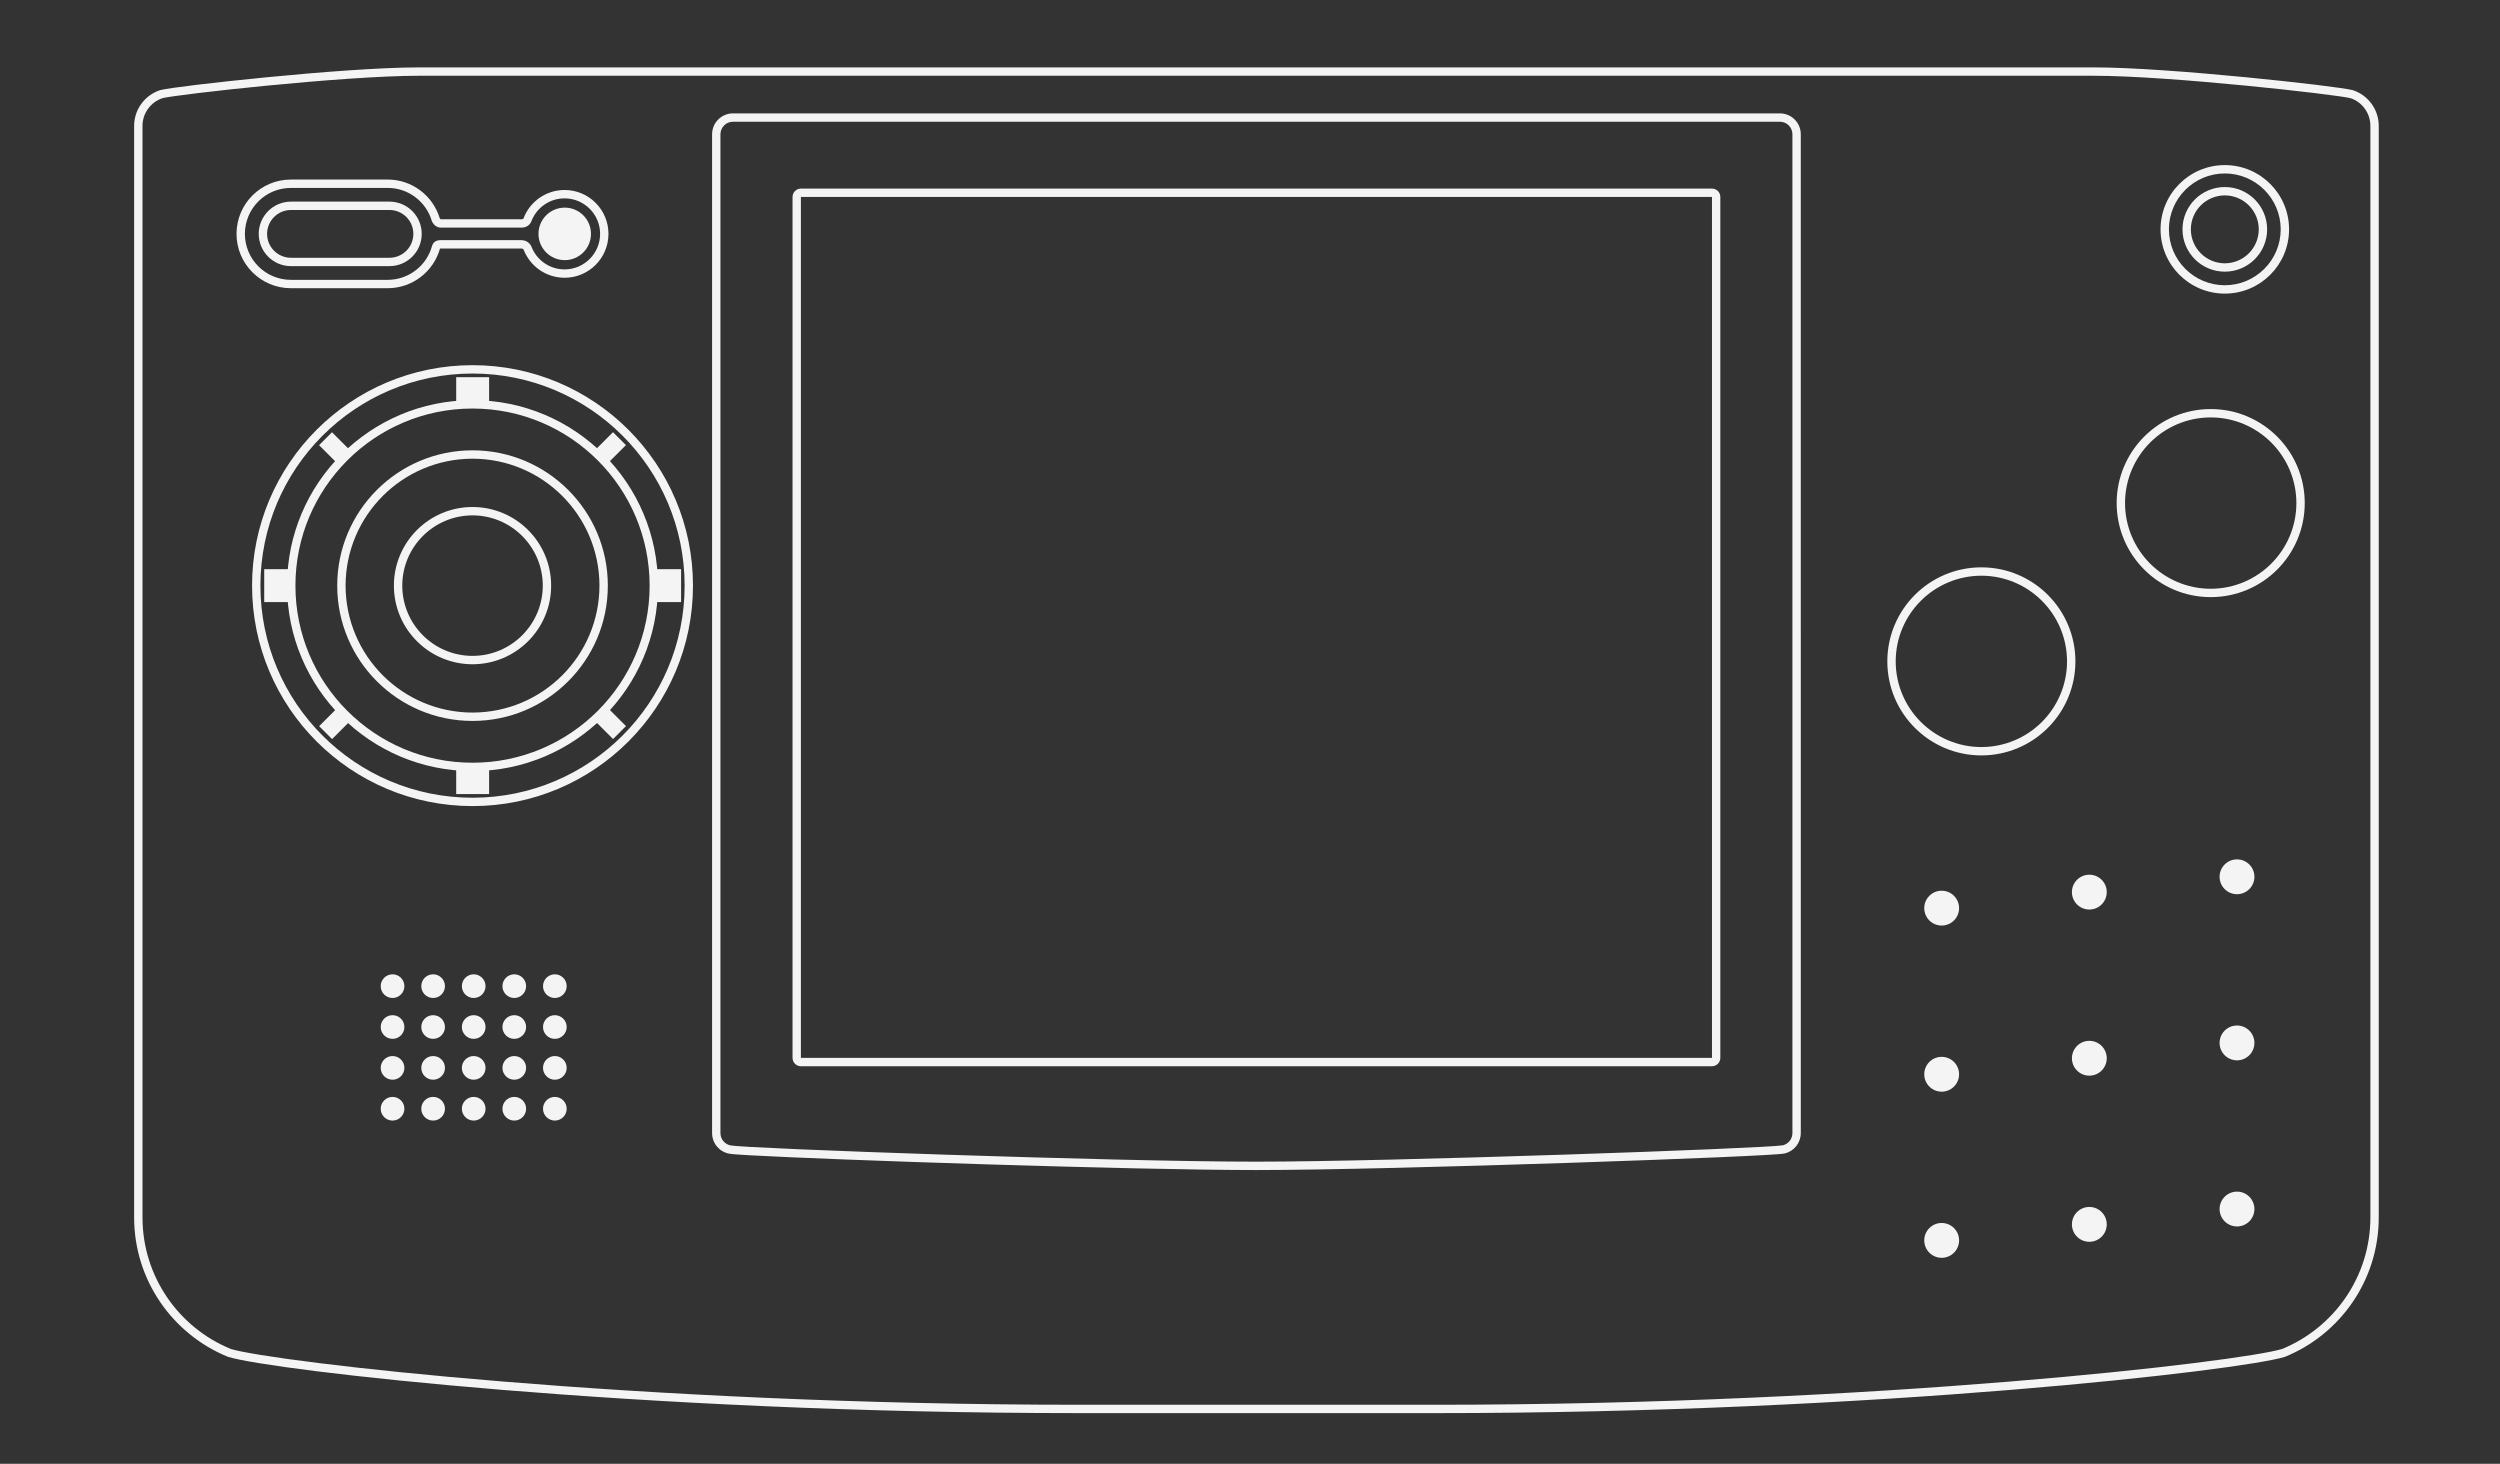 <?xml version="1.0" encoding="utf-8"?>
<!-- Generator: Adobe Illustrator 13.0.0, SVG Export Plug-In . SVG Version: 6.00 Build 14948)  -->
<!DOCTYPE svg>
<svg version="1.2" baseProfile="tiny" id="Layer_2" xmlns:x="http://ns.adobe.com/Extensibility/1.0/" xmlns:i="http://ns.adobe.com/AdobeIllustrator/10.0/" xmlns:graph="http://ns.adobe.com/Graphs/1.0/"
	 xmlns="http://www.w3.org/2000/svg" xmlns:xlink="http://www.w3.org/1999/xlink" xmlns:a="http://ns.adobe.com/AdobeSVGViewerExtensions/3.0/"
	 x="0px" y="0px" width="598.191px" height="350.257px" viewBox="0 0 598.191 350.257" xml:space="preserve">
<rect x="0" y="0" width="598.191" height="350.257" fill="#333333" stroke="none"/>
<path fill="#F4F4F4" d="M258.178,338.127c-53.157,0-101.513-2.58-137.833-5.549l0,0c-36.362-2.979-60.511-6.297-65.752-7.904l0,0
	l-0.044-0.015l-0.036-0.015c-13.149-5.36-22.417-18.273-22.417-33.352l0,0V30.128c0.002-3.997,2.604-7.386,6.209-8.558l0,0
	l0.034-0.013l0.03-0.006c2.052-0.514,12.852-1.834,25.585-3.075l0,0c12.699-1.232,27.15-2.347,36.141-2.349l0,0h401.082
	c8.991,0.002,23.442,1.117,36.142,2.349l0,0c12.732,1.24,23.533,2.561,25.648,3.094l0,0c3.607,1.172,6.209,4.562,6.211,8.558l0,0
	v261.166c-0.002,15.078-9.267,27.991-22.418,33.352l0,0l-0.049,0.019l-0.032,0.011c-5.241,1.607-29.391,4.925-65.752,7.904l0,0
	c-36.32,2.969-84.674,5.549-137.831,5.549l0,0v-1v-1.001c53.092,0,101.398-2.577,137.669-5.542l0,0
	c36.125-2.943,60.455-6.319,65.279-7.808l0,0c12.398-5.075,21.134-17.258,21.132-31.483l0,0V30.128
	c0.002-3.109-2.026-5.744-4.766-6.638l0,0c-1.635-0.429-12.656-1.803-25.285-3.024l0,0c-12.661-1.229-27.105-2.338-35.948-2.338l0,0
	H100.095c-8.842,0-23.287,1.108-35.948,2.338l0,0c-12.562,1.214-23.533,2.581-25.259,3.017l0,0c-2.784,0.924-4.794,3.55-4.792,6.645
	l0,0v261.166c-0.002,14.226,8.735,26.408,21.132,31.483l0,0c4.826,1.488,29.159,4.864,65.279,7.808l0,0
	c36.271,2.965,84.578,5.542,137.671,5.542l0,0h84.917v1.001v1H258.178L258.178,338.127z"/>
<path fill="#F4F4F4" d="M179.603,276.441c-2.873-0.167-4.542-0.275-5.156-0.403l0,0c-2.314-0.438-4.059-2.469-4.061-4.911l0,0
	V32.129c0-2.764,2.237-5,5.001-5l0,0h250.5c2.761,0,4.998,2.237,4.998,5l0,0l0.002,238.998c-0.004,2.334-1.596,4.293-3.76,4.847l0,0
	l-0.001-0.003l0.001,0.003l-0.001-0.003c-0.41,0.108-0.767,0.116-1.558,0.19l0,0c-0.804,0.065-1.911,0.137-3.298,0.214l0,0
	c-2.77,0.158-6.645,0.342-11.341,0.545l0,0c-9.39,0.405-22.056,0.877-35.684,1.328l0,0c-27.254,0.9-58.332,1.713-74.692,1.715l0,0
	C271.343,279.96,199.449,277.554,179.603,276.441L179.603,276.441z M172.385,32.129l0.002,238.998
	c-0.004,1.465,1.051,2.685,2.465,2.954l0,0c0.207,0.057,2.072,0.213,4.861,0.363l0,0c2.822,0.159,6.714,0.345,11.391,0.546l0,0
	c9.356,0.4,21.862,0.864,35.302,1.305l0,0c26.879,0.882,57.508,1.667,74.148,1.667l0,0c16.051,0,46.419-0.787,73.347-1.671l0,0
	c26.882-0.877,50.532-1.876,52.656-2.239l0,0l0.001,0.005l0.03-0.011l0.044-0.011c1.293-0.332,2.256-1.508,2.254-2.908l0,0V32.129
	c-0.004-1.656-1.345-2.998-2.999-3.001l0,0h-250.5C173.73,29.131,172.39,30.473,172.385,32.129L172.385,32.129z"/>
<path fill="#F4F4F4" d="M191.637,255.126c-1.105,0-2.001-0.894-2.001-1.998l0,0V47.127c0-1.104,0.894-1.999,2.001-1.999l0,0h217.999
	c1.104,0,1.998,0.894,1.998,1.999l0,0v206.001c0,1.104-0.894,1.998-1.998,1.998l0,0H191.637L191.637,255.126z M191.637,253.128
	h217.999V47.127H191.637V253.128L191.637,253.128z"/>
<g>
	<path fill="#F4F4F4" d="M69.596,68.961c-7.181,0-13.001-5.82-13.001-12.999l0,0c0-7.181,5.82-13,13.001-13l0,0h23.165
		c5.87,0.002,10.83,3.887,12.446,9.23l0,0c0.001,0.003,0.003,0.006,0.005,0.01l0,0c0.024,0.041,0.063,0.101,0.107,0.148l0,0
		c0.1,0.109,0.138,0.114,0.15,0.112l0,0h19.376c0.396-0.021,0.357-0.14,0.438-0.236l0,0l0.001,0.001l0.013-0.054l0.024-0.061
		c1.536-3.896,5.333-6.649,9.772-6.652l0,0c5.799,0.002,10.499,4.702,10.499,10.501l0,0c0,5.797-4.699,10.499-10.499,10.499l0,0
		c-4.459-0.002-8.269-2.778-9.792-6.702l0,0c-0.026-0.038-0.072-0.092-0.125-0.142l0,0c-0.118-0.106-0.215-0.156-0.333-0.156l0,0
		H105.47c-0.083,0-0.143,0.003-0.187,0.008l0,0c-1.531,5.479-6.558,9.49-12.522,9.493l0,0H69.596L69.596,68.961z M58.596,55.962
		c0.01,6.075,4.925,10.988,11,10.998l0,0h23.165c5.095,0.002,9.381-3.464,10.631-8.161l0,0l0.021-0.071l0.028-0.067
		c0.077-0.181,0.251-0.572,0.657-0.848l0,0c0.402-0.272,0.863-0.351,1.372-0.351l0,0h19.376c1.599,0.065,2.173,1.301,2.234,1.37l0,0
		l-0.876,0.479l0.876-0.479l0.034,0.063l0.024,0.063c1.211,3.214,4.316,5.505,7.957,5.503l0,0c4.695-0.008,8.492-3.805,8.5-8.498
		l0,0c-0.008-4.695-3.805-8.492-8.5-8.5l0,0c-3.581-0.002-6.646,2.216-7.898,5.352l0,0c-0.049,0.158-0.166,0.464-0.443,0.801l0,0
		c-0.343,0.428-1.037,0.86-1.908,0.846l0,0H105.47c-0.8-0.002-1.36-0.448-1.654-0.79l0,0c-0.307-0.353-0.435-0.659-0.463-0.718l0,0
		l-0.022-0.053l-0.016-0.057c-1.345-4.554-5.56-7.883-10.554-7.881l0,0H69.596C63.521,44.972,58.606,49.887,58.596,55.962
		L58.596,55.962z"/>
</g>
<path fill="#F4F4F4" d="M69.626,63.679v-0.998v-1.001h23.563c3.158-0.004,5.712-2.559,5.719-5.719l0,0
	c-0.006-3.157-2.561-5.712-5.719-5.718l0,0H69.626c-3.158,0.006-5.712,2.561-5.719,5.718l0,0c0.006,3.16,2.561,5.714,5.719,5.719
	l0,0v1.001V63.679c-4.263,0-7.718-3.454-7.718-7.718l0,0c0-4.262,3.456-7.718,7.718-7.718l0,0h23.563
	c4.263,0,7.718,3.456,7.718,7.718l0,0c0,4.265-3.456,7.718-7.718,7.718l0,0H69.626L69.626,63.679z"/>
<circle fill="#F4F4F4" cx="135.127" cy="55.961" r="6.281"/>
<path fill="#F4F4F4" d="M60.314,140.128c0-29.134,23.617-52.749,52.75-52.75l0,0c29.132,0.002,52.749,23.617,52.75,52.75l0,0
	c-0.002,29.134-23.619,52.749-52.75,52.75l0,0C83.931,192.876,60.314,169.262,60.314,140.128L60.314,140.128z M77.179,104.243
	c-9.187,9.187-14.865,21.867-14.865,35.885l0,0c0,14.018,5.678,26.699,14.865,35.885l0,0c9.187,9.185,21.867,14.864,35.885,14.864
	l0,0c14.016,0,26.699-5.68,35.885-14.864l0,0c9.185-9.187,14.863-21.867,14.865-35.885l0,0c-0.002-14.018-5.68-26.699-14.865-35.885
	l0,0c-9.187-9.187-21.869-14.865-35.885-14.865l0,0C99.046,89.378,86.366,95.056,77.179,104.243L77.179,104.243z"/>
<polyline fill="#F4F4F4" points="109.158,96.503 109.158,90.253 117.033,90.253 117.033,96.503 "/>
<polyline fill="#F4F4F4" points="69.471,144.066 63.221,144.066 63.221,136.191 69.471,136.191 "/>
<polyline fill="#F4F4F4" points="117.033,183.753 117.033,190.003 109.158,190.003 109.158,183.753 "/>
<polyline fill="#F4F4F4" points="156.721,136.191 162.971,136.191 162.971,144.066 156.721,144.066 "/>
<polyline fill="#F4F4F4" points="80.768,110.938 76.348,106.519 79.442,103.425 83.861,107.845 "/>
<polyline fill="#F4F4F4" points="83.875,172.425 79.455,176.845 76.361,173.751 80.781,169.332 "/>
<polyline fill="#F4F4F4" points="145.361,169.318 149.781,173.738 146.687,176.832 142.268,172.412 "/>
<polyline fill="#F4F4F4" points="142.254,107.832 146.674,103.412 149.768,106.506 145.348,110.925 "/>
<path fill="#F4F4F4" d="M68.688,140.128c0.002-24.509,19.868-44.374,44.376-44.376l0,0c24.506,0.002,44.374,19.867,44.375,44.376
	l0,0c-0.002,24.506-19.869,44.373-44.375,44.375l0,0C88.556,184.501,68.691,164.635,68.688,140.128L68.688,140.128z M83.1,110.164
	c-7.668,7.673-12.411,18.26-12.411,29.965l0,0c0,11.705,4.742,22.292,12.411,29.962l0,0c7.673,7.67,18.26,12.411,29.965,12.411l0,0
	c11.705,0,22.292-4.74,29.962-12.411l0,0c7.671-7.671,12.411-18.258,12.413-29.962l0,0c-0.002-11.705-4.742-22.292-12.413-29.965
	l0,0c-7.671-7.668-18.258-12.411-29.962-12.411l0,0C101.36,97.753,90.772,102.495,83.1,110.164L83.1,110.164z"/>
<path fill="#F4F4F4" d="M80.69,140.127c0-17.88,14.493-32.375,32.375-32.375l0,0c17.88,0,32.375,14.495,32.375,32.375l0,0
	c0,17.881-14.495,32.375-32.375,32.375l0,0C95.183,172.502,80.69,158.009,80.69,140.127L80.69,140.127z M82.689,140.127
	c0.031,16.776,13.599,30.346,30.375,30.375l0,0c16.776-0.029,30.344-13.599,30.375-30.375l0,0
	c-0.031-16.774-13.599-30.344-30.375-30.375l0,0C96.289,109.783,82.72,123.353,82.689,140.127L82.689,140.127z"/>
<path fill="#F4F4F4" d="M94.251,140.128c0-10.39,8.422-18.812,18.812-18.812l0,0c10.39,0,18.813,8.422,18.813,18.812l0,0
	c0,10.39-8.422,18.811-18.813,18.813l0,0C102.674,158.939,94.251,150.519,94.251,140.128L94.251,140.128z M96.252,140.128
	c0.016,9.284,7.528,16.795,16.812,16.812l0,0c9.286-0.017,16.796-7.528,16.814-16.812l0,0c-0.018-9.286-7.528-16.795-16.814-16.814
	l0,0C103.78,123.333,96.268,130.842,96.252,140.128L96.252,140.128z"/>
<g>
	<circle fill="#F4F4F4" cx="93.929" cy="235.962" r="2.833"/>
	<circle fill="#F4F4F4" cx="103.637" cy="235.962" r="2.833"/>
	<circle fill="#F4F4F4" cx="113.345" cy="235.962" r="2.833"/>
	<circle fill="#F4F4F4" cx="123.054" cy="235.962" r="2.833"/>
	<circle fill="#F4F4F4" cx="132.762" cy="235.962" r="2.833"/>
</g>
<g>
	<circle fill="#F4F4F4" cx="93.929" cy="245.74" r="2.833"/>
	<circle fill="#F4F4F4" cx="103.637" cy="245.74" r="2.833"/>
	<circle fill="#F4F4F4" cx="113.345" cy="245.74" r="2.833"/>
	<circle fill="#F4F4F4" cx="123.054" cy="245.74" r="2.833"/>
	<circle fill="#F4F4F4" cx="132.762" cy="245.74" r="2.833"/>
</g>
<g>
	<circle fill="#F4F4F4" cx="93.929" cy="255.518" r="2.833"/>
	<circle fill="#F4F4F4" cx="103.637" cy="255.518" r="2.833"/>
	<circle fill="#F4F4F4" cx="113.345" cy="255.518" r="2.833"/>
	<circle fill="#F4F4F4" cx="123.054" cy="255.518" r="2.833"/>
	<circle fill="#F4F4F4" cx="132.762" cy="255.518" r="2.833"/>
</g>
<g>
	<circle fill="#F4F4F4" cx="93.929" cy="265.295" r="2.833"/>
	<circle fill="#F4F4F4" cx="103.637" cy="265.295" r="2.833"/>
	<circle fill="#F4F4F4" cx="113.345" cy="265.295" r="2.833"/>
	<circle fill="#F4F4F4" cx="123.054" cy="265.295" r="2.833"/>
	<circle fill="#F4F4F4" cx="132.762" cy="265.295" r="2.833"/>
</g>
<g>
	<circle fill="#F4F4F4" cx="464.596" cy="217.296" r="4.167"/>
	<circle fill="#F4F4F4" cx="464.596" cy="257.046" r="4.167"/>
	<circle fill="#F4F4F4" cx="464.596" cy="296.796" r="4.167"/>
</g>
<g>
	<circle fill="#F4F4F4" cx="499.929" cy="213.463" r="4.167"/>
	<circle fill="#F4F4F4" cx="499.929" cy="253.213" r="4.167"/>
	<circle fill="#F4F4F4" cx="499.929" cy="292.963" r="4.167"/>
</g>
<g>
	<circle fill="#F4F4F4" cx="535.262" cy="209.796" r="4.167"/>
	<circle fill="#F4F4F4" cx="535.262" cy="249.546" r="4.167"/>
	<circle fill="#F4F4F4" cx="535.262" cy="289.296" r="4.167"/>
</g>
<path fill="#F4F4F4" d="M451.594,158.252c0.002-12.426,10.074-22.5,22.502-22.5l0,0c12.426,0,22.498,10.074,22.5,22.5l0,0
	c-0.002,12.426-10.074,22.5-22.5,22.5l0,0C461.668,180.752,451.596,170.679,451.594,158.252L451.594,158.252z M453.596,158.252
	c0.02,11.323,9.178,20.48,20.5,20.5l0,0c11.321-0.02,20.479-9.177,20.498-20.5l0,0c-0.019-11.32-9.177-20.479-20.498-20.5l0,0
	C462.773,137.774,453.615,146.932,453.596,158.252L453.596,158.252z"/>
<path fill="#F4F4F4" d="M506.469,120.377c0.002-12.426,10.074-22.499,22.501-22.499l0,0c12.427,0,22.499,10.072,22.501,22.499l0,0
	c-0.002,12.427-10.074,22.499-22.501,22.501l0,0C516.543,142.876,506.471,132.804,506.469,120.377L506.469,120.377z
	 M508.469,120.377c0.021,11.323,9.179,20.479,20.501,20.5l0,0c11.322-0.021,20.479-9.178,20.501-20.5l0,0
	c-0.021-11.32-9.179-20.479-20.501-20.498l0,0C517.647,99.898,508.49,109.057,508.469,120.377L508.469,120.377z"/>
<path fill="#F4F4F4" d="M516.97,54.878c0-8.492,6.885-15.374,15.376-15.376l0,0c8.49,0.002,15.374,6.884,15.374,15.376l0,0
	c0,8.492-6.884,15.374-15.374,15.376l0,0C523.854,70.252,516.97,63.37,516.97,54.878L516.97,54.878z M518.97,54.878
	c0.013,7.386,5.988,13.362,13.376,13.375l0,0c7.387-0.013,13.361-5.988,13.374-13.375l0,0c-0.013-7.386-5.987-13.361-13.374-13.374
	l0,0C524.958,41.517,518.982,47.492,518.97,54.878L518.97,54.878z"/>
<path fill="#F4F4F4" d="M522.22,54.879c0-5.593,4.535-10.125,10.125-10.125l0,0c5.591,0,10.125,4.532,10.125,10.125l0,0
	c0,5.591-4.534,10.123-10.125,10.123l0,0C526.755,65.002,522.22,60.47,522.22,54.879L522.22,54.879z M524.219,54.879
	c0.01,4.486,3.639,8.116,8.126,8.125l0,0c4.486-0.008,8.116-3.639,8.125-8.125l0,0c-0.009-4.488-3.639-8.118-8.125-8.126l0,0
	C527.857,46.761,524.229,50.391,524.219,54.879L524.219,54.879z"/>
</svg>
